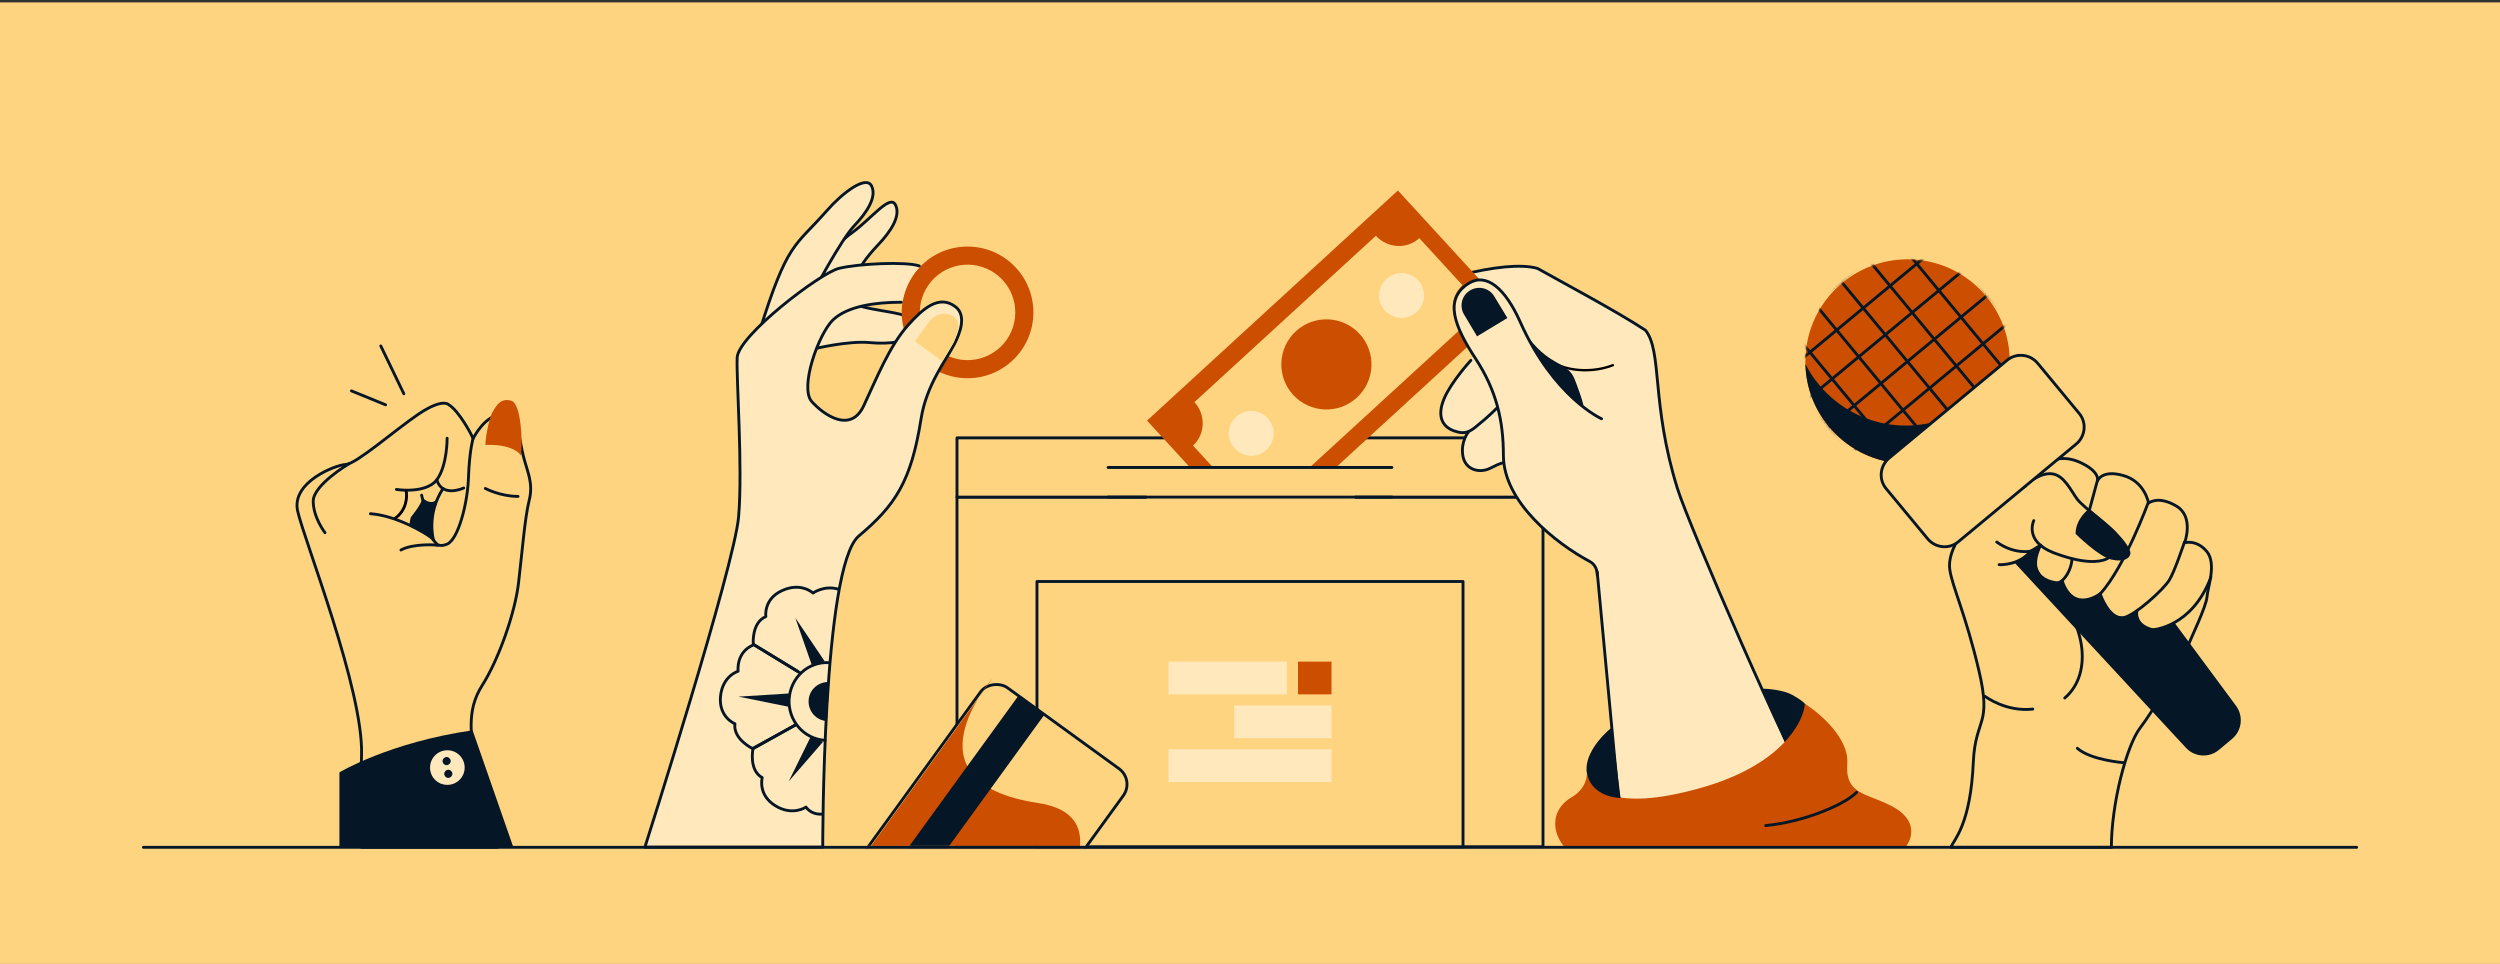 <svg fill="none" height="401" viewBox="0 0 1040 401" width="1040" xmlns="http://www.w3.org/2000/svg" xmlns:xlink="http://www.w3.org/1999/xlink"><rect x="0" y="0" width="1040" height="401" fill="#333333" stroke="none"/><clipPath id="a"><path d="m0 .995h1040v400h-1040z"/></clipPath><mask id="b" height="86" maskUnits="userSpaceOnUse" width="86" x="751" y="107"><path d="m793.542 192.882c-23.472 0-42.5-19.028-42.5-42.5s19.028-42.5 42.5-42.5 42.5 19.028 42.5 42.5-19.028 42.5-42.5 42.5z" fill="#eb7100"/></mask><mask id="c" height="91" maskUnits="userSpaceOnUse" width="151" x="334" y="262"><path d="m334.067 262.254h150.818v90.23h-150.818z" fill="#c4c4c4"/></mask><g clip-path="url(#a)"><path d="m0 0h1040v400h-1040z" fill="#ffd480" transform="translate(0 .995)"/><g stroke="#051627"><path d="m820.907 316.888c.9-18.6 7.8-14.6 2.3-38s-11.2-35.2-12.1-42c-1-6.8 4.5-16.9 14-23.1 9.4-6.2 17.5-11.6 17.5-11.6s.2-4.3 5.8-8c5.5-3.7 11.2-4.9 18.2-1.2 7 3.6 6 7 6 7s1.7-4.7 10.6-2.2c9.1 2.5 10.6 11.5 10.6 11.5s3.9-3.3 11.5 1.2c7.6 4.4 3.5 15.3 3.5 15.3s4.9-1.5 9.2 3.6c4.2 5.1.4 14.9.1 18.9-.3 4.1-6.7 17.2-9.1 23.1-2.5 5.9-13 24-18.7 31.4-5.7 7.5-11.976 31.623-11.976 49.695h-66.824c1.481-3.26 8.3-9.695 9.4-35.595z" fill="#ffd480" stroke-linecap="round" stroke-linejoin="round" stroke-miterlimit="10" stroke-width="1.2"/><path d="m831.642 234.882c.5.1 8.4.3 13.1-5.6l4.2-2.5" stroke-linecap="round" stroke-linejoin="round" stroke-miterlimit="10" stroke-width="1.2"/><path d="m846.042 216.582s-4.1 8.5 8.1 13.3c12.3 4.7 18.9 4.1 22.1 2.7s6-7.2 4.1-10.2c-1.9-2.9-13.3-11-16.2-14.7-2.8-3.8-5.5-10.1-10.7-10.6-5.1-.5-10.6 4.6-10.6 4.6" stroke-linecap="round" stroke-linejoin="round" stroke-miterlimit="10" stroke-width="1.2"/><path d="m844.742 229.282s-6.7 1.5-14.1-3.8" stroke-linecap="round" stroke-linejoin="round" stroke-miterlimit="10" stroke-width="1.2"/><path d="m872.742 199.082c-.1.3-3.5 12.9-3.5 12.9" stroke-linecap="round" stroke-linejoin="round" stroke-miterlimit="10" stroke-width="1.2"/><path d="m825.742 289.682c.5.3 8.7 6.5 19.9 5.3" stroke-linecap="round" stroke-linejoin="round" stroke-miterlimit="10" stroke-width="1.2"/><path d="m883.571 317.291s-13.7-1-19.4-6" stroke-linecap="round" stroke-linejoin="round" stroke-miterlimit="10" stroke-width="1.2"/><path d="m848.942 226.882s-8.9 5.4 4.5 18.1 17.9 34.7 5.5 45.4" stroke-linecap="round" stroke-linejoin="round" stroke-miterlimit="10" stroke-width="1.2"/><path d="m848.942 239.782s5.6 6.6 10.3.2c2.6-3.5 2.7-7.4 2.7-7.4" stroke-linecap="round" stroke-linejoin="round" stroke-miterlimit="10" stroke-width="1.2"/><path d="m893.742 208.882s-9.8 26.8-19.9 38c0 0-11.1 8.7-15.9-5" stroke-linecap="round" stroke-linejoin="round" stroke-miterlimit="10" stroke-width="1.2"/></g><path d="m869.042 211.682s-5.6 3.9-5.6 10.4c0 0 9.6 9.5 14.9 10.7 5.4 1.2 7.6-.6 7.9-2.4s-2.7-5.8-5.3-8.4c-3.6-3.9-11.9-10.3-11.9-10.3z" fill="#051627"/><path d="m908.742 225.482s-4.1 12.3-6.3 15.8c-2.4 4-14.2 14.6-18.8 15.6-6.3 1.3-10-9.9-10-9.9" stroke="#051627" stroke-linecap="round" stroke-linejoin="round" stroke-miterlimit="10" stroke-width="1.2"/><path d="m888.942 254.182s-1.5 5.7 6.5 7.8c0 0 16.4-.8 24.3-21.9" stroke="#051627" stroke-linecap="round" stroke-linejoin="round" stroke-miterlimit="10" stroke-width="1.2"/><path d="m838.142 234.182 71.2 76.9c3.6 3.9 9.6 4.3 13.7.9l5.5-4.6c4.1-3.4 4.8-9.4 1.7-13.7l-25.7-34.7s-3.2 3.8-10.6 2.2c-5.1-1.1-4.9-7.5-4.9-7.5s-3 5.3-10.2 1.7c-3-1.5-4.7-8.4-5-8.3-11.4 7.7-15.8-5.1-15.8-5.1s-16.5.7-8.4-15.4z" fill="#051627"/><path d="m793.542 192.882c-23.472 0-42.5-19.028-42.5-42.5s19.028-42.5 42.5-42.5 42.5 19.028 42.5 42.5-19.028 42.5-42.5 42.5z" fill="#cc4e00"/><path clip-rule="evenodd" d="m836.042 148.282c-2.8 6.8-7.3 13-13.3 18-19.9 16.5-49.5 13.7-66-6.2-2.3-2.7-4.2-5.6-5.7-8.7.2 9.2 3.4 18.5 9.8 26.1 15 18.1 41.8 20.6 59.9 5.6 10.7-8.8 15.9-21.9 15.3-34.8z" fill="#051627" fill-rule="evenodd"/><g style="mask:url(#b);stroke:#051627;stroke-width:1.2;stroke-miterlimit:10;stroke-linecap:round;stroke-linejoin:round"><path d="m709.342 139.082 79.5 96"/><path d="m782.242 234.482 96-79.5"/><path d="m720.442 129.882 79.5 96"/><path d="m773.042 223.382 96-79.5"/><path d="m731.542 120.682 79.5 96"/><path d="m763.942 212.282 96-79.5"/><path d="m742.642 111.482 79.5 96"/><path d="m754.742 201.182 96-79.5"/><path d="m753.742 102.382 79.5 96"/><path d="m745.542 190.082 96-79.5"/><path d="m764.942 93.182 79.5 96"/><path d="m736.342 178.982 96-79.5"/><path d="m776.042 83.982 79.5 96"/><path d="m727.142 167.882 96-79.5"/><path d="m787.142 74.782 79.5 96"/><path d="m717.942 156.782 96-79.5"/><path d="m798.242 65.582 79.5 96"/><path d="m708.742 145.682 96-79.5"/></g><path d="m785.842 190.582 49.1-40.7c3.8-3.2 9.5-2.6 12.7 1.2l17.3 20.9c3.2 3.8 2.6 9.5-1.2 12.7l-49.1 40.7c-3.8 3.2-9.5 2.6-12.7-1.2l-17.3-20.9c-3.2-3.8-2.6-9.5 1.2-12.7z" style="fill:#ffd480;stroke:#051627;stroke-width:1.2;stroke-miterlimit:10;stroke-linecap:round;stroke-linejoin:round"/><path d="m398.11 206.786h243.78v145.463h-243.78z" style="fill:#ffd480;stroke:#051627;stroke-width:1.2;stroke-miterlimit:10;stroke-linecap:round;stroke-linejoin:round"/><path d="m431.382 241.894h177.236v110.355h-177.236z" style="fill:#ffd480;stroke:#051627;stroke-width:1.2;stroke-miterlimit:10;stroke-linecap:round;stroke-linejoin:round"/><path d="m398.11 182.151h243.78v24.634h-243.78z" style="fill:#ffd480;stroke:#051627;stroke-width:1.2;stroke-miterlimit:10;stroke-linecap:round;stroke-linejoin:round"/><path d="m631.633 196.449c-12.592-3.983-14.518-10.778-21.421-15.24l14.578-22.911c9.043 1.023 15.603 23.809 16.15 23.736.9-.212-8.541 14.592-9.307 14.415z" fill="#ffd480"/><path d="m756.524 335.014c-11.752-18.953-54.139-116.979-58.707-131.773-11.019-35.368-6.208-57.07-13.318-65.866-12.172-8.024-35.853-20.589-44.794-25.664-13.909-4.273-50.021 6.929-55.735 11.401-5.817 4.394-4.506 12.848 6.756 14.503 11.365 1.734 16.793-2.793 16.793-2.793l54.917 81.77 11.042 117.752z" style="fill:#ffe9bc;stroke:#051627;stroke-width:1.2;stroke-miterlimit:10;stroke-linecap:round;stroke-linejoin:round"/><path d="m477.196 175.141h141.604v67.467h-141.604z" fill="#cc4e00" transform="matrix(.737 -.676 .676 .737 7.076 368.474)"/><path clip-rule="evenodd" d="m572.375 98.082-75.497 69.202c4.824 5.264 4.562 13.356-.586 18.075l17.957 19.59c5.149-4.719 13.234-4.277 18.059.987l.001.001 75.496-69.201v-.001c-4.826-5.264-4.563-13.358.586-18.077v-.001l-17.956-19.589c0 0 0 0-.001.001-5.148 4.719-13.233 4.278-18.059-.986z" fill="#ffd480" fill-rule="evenodd"/><circle cx="551.835" cy="151.787" fill="#cc4e00" r="18.75" transform="matrix(.737 -.676 .676 .737 42.473 412.77)"/><circle cx="520.562" cy="180.453" fill="#ffe9bc" r="9.323" transform="matrix(.737 -.676 .676 .737 14.884 399.172)"/><circle cx="583.109" cy="123.122" fill="#ffe9bc" r="9.323" transform="matrix(.737 -.676 .676 .737 70.062 426.368)"/><path d="m613.764 147.28s-10.064 11.507-13.019 18.581-.968 11.542 4.1 13.372c5.069 1.83 7.063.08 10.564-2.892 3.525-2.789 9.486-7.282 9.486-7.282" fill="#ffe9bc"/><path d="m623.564 169.785s-15.971 6.655-15.019 19.811c.983 5.993 7.11 7.404 11.449 5.156 4.34-2.248 7.51-2.954 7.51-2.954" fill="#ffe9bc"/><path d="m611.888 149.903s-8.188 8.884-11.143 15.958-.968 11.542 4.1 13.372c5.069 1.83 7.063.08 10.564-2.892 3.525-2.789 7.373-6.641 7.373-6.641" stroke="#051627" stroke-linecap="round" stroke-linejoin="round" stroke-miterlimit="10" stroke-width="1.2"/><path d="m610.85 179.732s-3.289 3.871-2.305 9.864c.983 5.993 7.11 7.404 11.449 5.156 4.968-2.574 5.57-2.225 5.57-2.225" stroke="#051627" stroke-linecap="round" stroke-linejoin="round" stroke-miterlimit="10" stroke-width="1.2"/><path d="m625.565 176.659c-1.237 15.103 1.224 21.734 2.627 23.218 1.848 2.723 9.116 7.136 23.186 3.407 17.566-4.659 10.629-28.88 9.134-30.351-26.646-26.606-32.544-49.295-38.275-54.007-5.73-4.711-17.053-2.646-17.578 10.135-.434 12.769 22.477 28.739 20.906 47.598z" fill="#ffd480"/><path d="m666.249 174.21s-19.818-8.773-33.852-40.306c-6.215-13.926-14.073-20.673-21.519-15.97-10.351 6.574-5.777 17.934 2.955 31.246 8.731 13.312 11.665 26.999 10.939 40.364 2.695 20.239 19.03 33.491 36.095 44.58 10.872 7.088 22.318 31.729 22.318 31.729" fill="#ffe9bc"/><path d="m666.249 174.21s-19.818-8.773-33.852-40.306c-6.215-13.926-14.073-20.673-21.519-15.97-10.351 6.574-5.777 17.934 2.955 31.246 8.731 13.312 11.58 25.898 11.58 40.223 0 19.408 21.709 36.555 35.911 44.176 3.412 1.831 3.129 5.697 3.129 5.697" stroke="#051627" stroke-linecap="round" stroke-linejoin="round" stroke-miterlimit="10" stroke-width="1.2"/><path d="m609.077 130.885c-2.139-3.519-.977-8.035 2.463-10.07 3.52-2.139 8.035-.977 10.071 2.463l5.468 9.014-12.624 7.619z" fill="#051627"/><path d="m647.22 151.378c6.013 3.078 15.565 3.702 23.736.545" stroke="#000" stroke-linecap="round" stroke-linejoin="round"/><path d="m654.956 157.521c-2.903-6.995-9.746-4.988-18.725-16.576 9.823 19.339 21.851 28.511 22.443 28.511.638-.442-2.718-9.526-3.718-11.935z" fill="#051627"/><path d="m476.976 194.011h86.632v44.836h-86.632z" fill="#ffd480"/><path d="m460.97 194.469h118.06" stroke="#051627" stroke-linecap="round" stroke-linejoin="round" stroke-miterlimit="10" stroke-width="1.2"/><path d="m460.97 206.786h118.06" stroke="#051627" stroke-linecap="round" stroke-linejoin="round" stroke-miterlimit="10" stroke-width="1.2"/><path d="m743.546 311.004-10.87-24.532c2.84 0 9.469.559 13.268 2.793 4.748 2.793 6.95 4.492 6.95 8.821 0 3.464-6.229 11.149-9.348 12.918z" fill="#051627"/><path d="m660.016 319.889c.097.43.162.967.166 1.58 1.21 5.988 9.715 16.978 47.525 6.26 33.189-9.408 42.575-27.222 43.119-34.952 6.207 3.919 18.424 14.373 17.64 24.826-.98 13.066 7.96 12.214 18.589 17.794 9.609 5.045 9.163 11.992 6.013 16.531h-142.623c-5.553-7.186-4.476-15.706 3.363-20.279 5.145-3.002 6.392-7.381 6.374-10.18-.118-.582-.166-1.117-.166-1.58z" fill="#cc4e00"/><path d="m772.353 329.611c-5.108 5.226-22.281 12.393-37.819 13.818" stroke="#051627" stroke-linecap="round" stroke-linejoin="round" stroke-miterlimit="10" stroke-width="1.2"/><path d="m674.156 332.004-3.636-29.38c-4.139 3.245-12.152 11.851-10.24 19.619 1.912 7.767 9.763 9.555 13.876 9.761z" fill="#051627"/><path d="m339.091 145.02s13.68-3.299 22.498-2.513c8.817.786 17.053-.129 19.36-5.191 2.451-7.401-12.13-6.919-22.882-9.894-10.752-2.974-17.577 2.449-21.892 5.111-4.314 2.662 2.916 12.487 2.916 12.487z" style="fill:#ffe9bc;stroke:#051627;stroke-width:1.2;stroke-miterlimit:10;stroke-linecap:round;stroke-linejoin:round"/><circle cx="402.401" cy="130.059" fill="#cc4e00" r="27.38" transform="matrix(.785 -.62 .62 .785 5.982 277.349)"/><circle cx="402.401" cy="130.059" fill="#ffd480" r="19.852" transform="matrix(.785 -.62 .62 .785 5.982 277.349)"/><path d="m357.603 111.742s2.088-4.021 7.636-9.838c5.548-5.818 9.559-12.185 7.269-16.688-2.29-4.503-9.803 5.596-18 11.549-8.198 5.954-15.765 15.6-16.316 20.17-.552 4.571 19.411-5.193 19.411-5.193z" style="fill:#ffe9bc;stroke:#051627;stroke-width:1.2;stroke-miterlimit:10;stroke-linecap:round;stroke-linejoin:round"/><path d="m337.546 122.991s12.186-23.165 17.734-28.982c5.548-5.817 9.559-12.185 7.269-16.688s-12.067 2.836-18.686 10.437c-13.5 15.326-16.217 12.621-28.08 50.638-1.581 4.419 21.763-15.405 21.763-15.405z" style="fill:#ffe9bc;stroke:#051627;stroke-width:1.2;stroke-miterlimit:10;stroke-linecap:round;stroke-linejoin:round"/><path d="m397.792 127.463c4.645 3.589 1.909 10.877-.446 15.427-3.542 6.841-11.657 16.998-13.888 31.097-4.136 26.142-10.723 36.04-25.91 48.813-15.187 12.772-15.487 129.728-15.487 129.728h-73.621s37.371-117.166 39.11-137.782-.993-57.211-.605-66.174c.457-9.155 34.456-35.137 42.308-37.097 7.852-1.959 33.015-4.438 33.247-.237 0 0-5.314 4.863-6.989 13.958-10.844.022-22.532 1.915-28.725 7.719-6.001 5.872-13.904 27.968-8.869 33.886 5.104 5.726 16.232 13.391 21.646 1.89 5.482-11.692 10.753-24.994 18.476-33.594 6.02-6.703 12.83-12.985 19.753-7.634z" fill="#ffe9bc"/><path d="m382.418 110.64c-5.369-1.94-25.598-.945-33.451 1.014-7.852 1.959-41.85 27.942-42.307 37.097-.389 8.963 2.343 45.557.604 66.174-1.739 20.616-38.983 137.485-38.983 137.485h73.979s-.185-116.659 15.002-129.432c15.187-12.772 21.775-22.67 25.91-48.812 2.231-14.1 10.346-24.256 13.888-31.098 2.355-4.549 5.091-11.837.447-15.427-6.924-5.35-13.733.932-19.753 7.635-7.724 8.599-12.995 21.902-18.477 33.594-5.413 11.5-16.542 3.836-21.645-1.89-5.035-5.919 2.867-28.014 8.869-33.887 6.193-5.803 17.579-7.339 28.422-7.362" stroke="#051627" stroke-linecap="round" stroke-linejoin="round" stroke-miterlimit="10" stroke-width="1.2"/><path d="m386.532 133.836c2.293-3.197 7.074-4.401 10.151-2.139 3.503 2.577 1.715 6.109.086 10.731l-4.746 7.908-11.414-8.395z" fill="#ffd480"/><path d="m331.122 301.465-18.067 9.939s-8.155-3.912-7.325-10.312c0 0-6.795-2.675-6.002-11.322s7.327-10.534 7.327-10.534-1.026-8.03 6.549-11.029l19.339 11.794" stroke="#051627" stroke-linecap="round" stroke-linejoin="round" stroke-miterlimit="10" stroke-width="1.2"/><path d="m328.277 294.052-21.116-4.248 21.767-1.366z" fill="#051627"/><path d="m331.823 279.276-18.467-11.265s-.78-9.004 5.232-11.506c0 0-1.076-7.303 6.797-10.832 7.907-3.623 12.816 1.028 12.816 1.028s4.785-3.419 10.622-1.562" stroke="#051627" stroke-linecap="round" stroke-linejoin="round" stroke-miterlimit="10" stroke-width="1.2"/><path d="m337.946 277.347-7.097-20.334 12.186 18.03z" fill="#051627"/><path d="m331.122 301.464-17.879 10.008s-1.844 8.905 3.833 12.025c0 0-1.923 7.068 5.361 11.622 7.285 4.554 12.859.618 12.859.618s1.849 3.116 6.377 2.948" stroke="#051627" stroke-linecap="round" stroke-linejoin="round" stroke-miterlimit="10" stroke-width="1.2"/><path d="m337.39 306.182-9.283 18.866 14.249-16.428z" fill="#051627"/><path d="m343.227 307.978c-8.937-.579-15.414-8.244-14.962-17.121.579-8.938 7.842-15.772 16.779-15.193" stroke="#051627" stroke-linecap="round" stroke-linejoin="round" stroke-miterlimit="10" stroke-width="1.2"/><path d="m344.004 299.963c-4.486-.243-7.865-4.126-7.622-8.612.242-4.485 4.126-7.864 8.611-7.622z" fill="#051627"/><path d="m186.6 168.305s-2.4-2.8-12.4 3.9c-9.9 6.7-26 20.8-30.3 21s-22.7 7.3-20.1 19.3 27.5 74.6 26.6 101.7c-.9 27 0 38.278 0 38.278h56.524s-5.724-10.378-8.424-28.378-4.7-28.3 2.1-39 13.6-29.9 15.1-42.5 2.6-27 4.4-34.3c1.9-7.3-.7-11.9-2.4-18.6s-2.1-17.4-8.3-17.4c-7.7-.1-12.6 10.2-12.6 10.2-.3-1.2-5.9-11.7-10.2-14.2z" style="fill:#ffd480;stroke:#051627;stroke-width:1.2;stroke-miterlimit:10;stroke-linecap:round;stroke-linejoin:round"/><path d="m196.8 182.405s-1.5 4.9-1.9 15.9c-.3 11-4.3 26.3-9 28.1-4.6 1.7-4.5-1.2-6.7-2.9s-14.1-9-25.1-9.8" stroke="#051627" stroke-linecap="round" stroke-linejoin="round" stroke-miterlimit="10" stroke-width="1.2"/><path d="m170.3 218.405s.4-2.8.6-3.2 4.3-5.1 4.9-8.1c0 0 3.2 3.4 5.9.7v2s-2.6 2.2-1.4 14.8c0-.1-6.8-5.5-10-6.2z" fill="#051627"/><path d="m186 182.305s.1 11.4-4.3 17.3c-2.5 3.3-7.5 4.2-11.4 4.3-3.1.1-5.4-.3-5.4-.3" stroke="#051627" stroke-linecap="round" stroke-linejoin="round" stroke-miterlimit="10" stroke-width="1.2"/><path d="m168.9 203.905c.6 2.5.4 8.4-4.8 11.9" stroke="#000" stroke-width="1.2"/><path d="m192.9 203.005s-8.9 4.2-11.2-3.4" stroke="#051627" stroke-linecap="round" stroke-linejoin="round" stroke-miterlimit="10" stroke-width="1.2"/><path d="m180.3 224.505s-3-10.5 4-21.3" stroke="#051627" stroke-linecap="round" stroke-linejoin="round" stroke-miterlimit="10" stroke-width="1.2"/><path d="m175.4 206.005.6 2.5" stroke="#051627" stroke-linecap="round" stroke-linejoin="round" stroke-miterlimit="10" stroke-width="1.2"/><path d="m202 185.105c-.4 0 1-10.2 2.8-13.5s3.7-6.1 7.9-4.9c4.1 1.2 4.8 17.3 4 22.8 0 0-2.6-4.9-14.7-4.4z" fill="#cc4e00"/><path d="m201.9 203.205s6.2 3.3 13.6 3.3" stroke="#051627" stroke-linecap="round" stroke-linejoin="round" stroke-miterlimit="10" stroke-width="1.2"/><path d="m145.2 192.905s-14.9 8.8-14.9 15.6 4.9 13.1 4.9 13.1" stroke="#051627" stroke-linecap="round" stroke-linejoin="round" stroke-miterlimit="10" stroke-width="1.2"/><path d="m182 226.905c.2-.3-10.2-.9-15.2 1.9" stroke="#051627" stroke-linecap="round" stroke-linejoin="round" stroke-miterlimit="10" stroke-width="1.2"/><path d="m141.2 352.483v-31.178s20.7-12.5 55.4-17.5l16.965 48.678z" fill="#051627"/><path d="m160.4 168.405-14.2-5.8" stroke="#051627" stroke-linecap="round" stroke-linejoin="round" stroke-miterlimit="10" stroke-width="1.2"/><path d="m168 163.805-9.6-19.9" stroke="#051627" stroke-linecap="round" stroke-linejoin="round" stroke-miterlimit="10" stroke-width="1.2"/><path d="m186.1 327.105c4.3 0 7.8-3.5 7.8-7.8s-3.5-7.8-7.8-7.8-7.8 3.5-7.8 7.8 3.4 7.8 7.8 7.8z" fill="#ffe9bc" stroke="#051627" stroke-miterlimit="10" stroke-width="1.2"/><path d="m185.8 318.305c.9 0 1.7-.8 1.7-1.7s-.8-1.7-1.7-1.7-1.7.8-1.7 1.7.7 1.7 1.7 1.7z" fill="#051627"/><path d="m186.5 323.605c.9 0 1.7-.8 1.7-1.7s-.8-1.7-1.7-1.7-1.7.8-1.7 1.7.7 1.7 1.7 1.7z" fill="#051627"/><g mask="url(#c)"><rect height="73.435" rx="8" style="fill:#ffd480;stroke:#051627;stroke-width:1.2;stroke-miterlimit:10;stroke-linecap:round;stroke-linejoin:round" transform="matrix(.587 -.809 .809 .587 -168.299 432.814)" width="123.725" x="340.205" y="381.416"/><path d="m343.452 377.954 69.548-95.866s-38.278 43.362 18.737 51.94c52.753 7.936-29.796 86.358-29.796 86.358z" fill="#cc4e00"/><path d="m351.083 389.718h124.058v13.39h-124.058z" fill="#051627" transform="matrix(.587 -.809 .809 .587 -170.528 445.046)"/></g><path d="m486.101 275.235h49.195v13.628h-49.195z" fill="#ffe9bc"/><path d="m513.418 293.472h40.48v13.628h-40.48z" fill="#ffe9bc"/><path d="m486.101 311.71h67.798v13.628h-67.798z" fill="#ffe9bc"/><path d="m539.973 275.235h13.926v13.628h-13.926z" fill="#cc4e00"/><path d="m59.65 352.483h920.7" stroke="#051627" stroke-linecap="round" stroke-linejoin="round" stroke-miterlimit="10" stroke-width="1.2"/></g></svg>